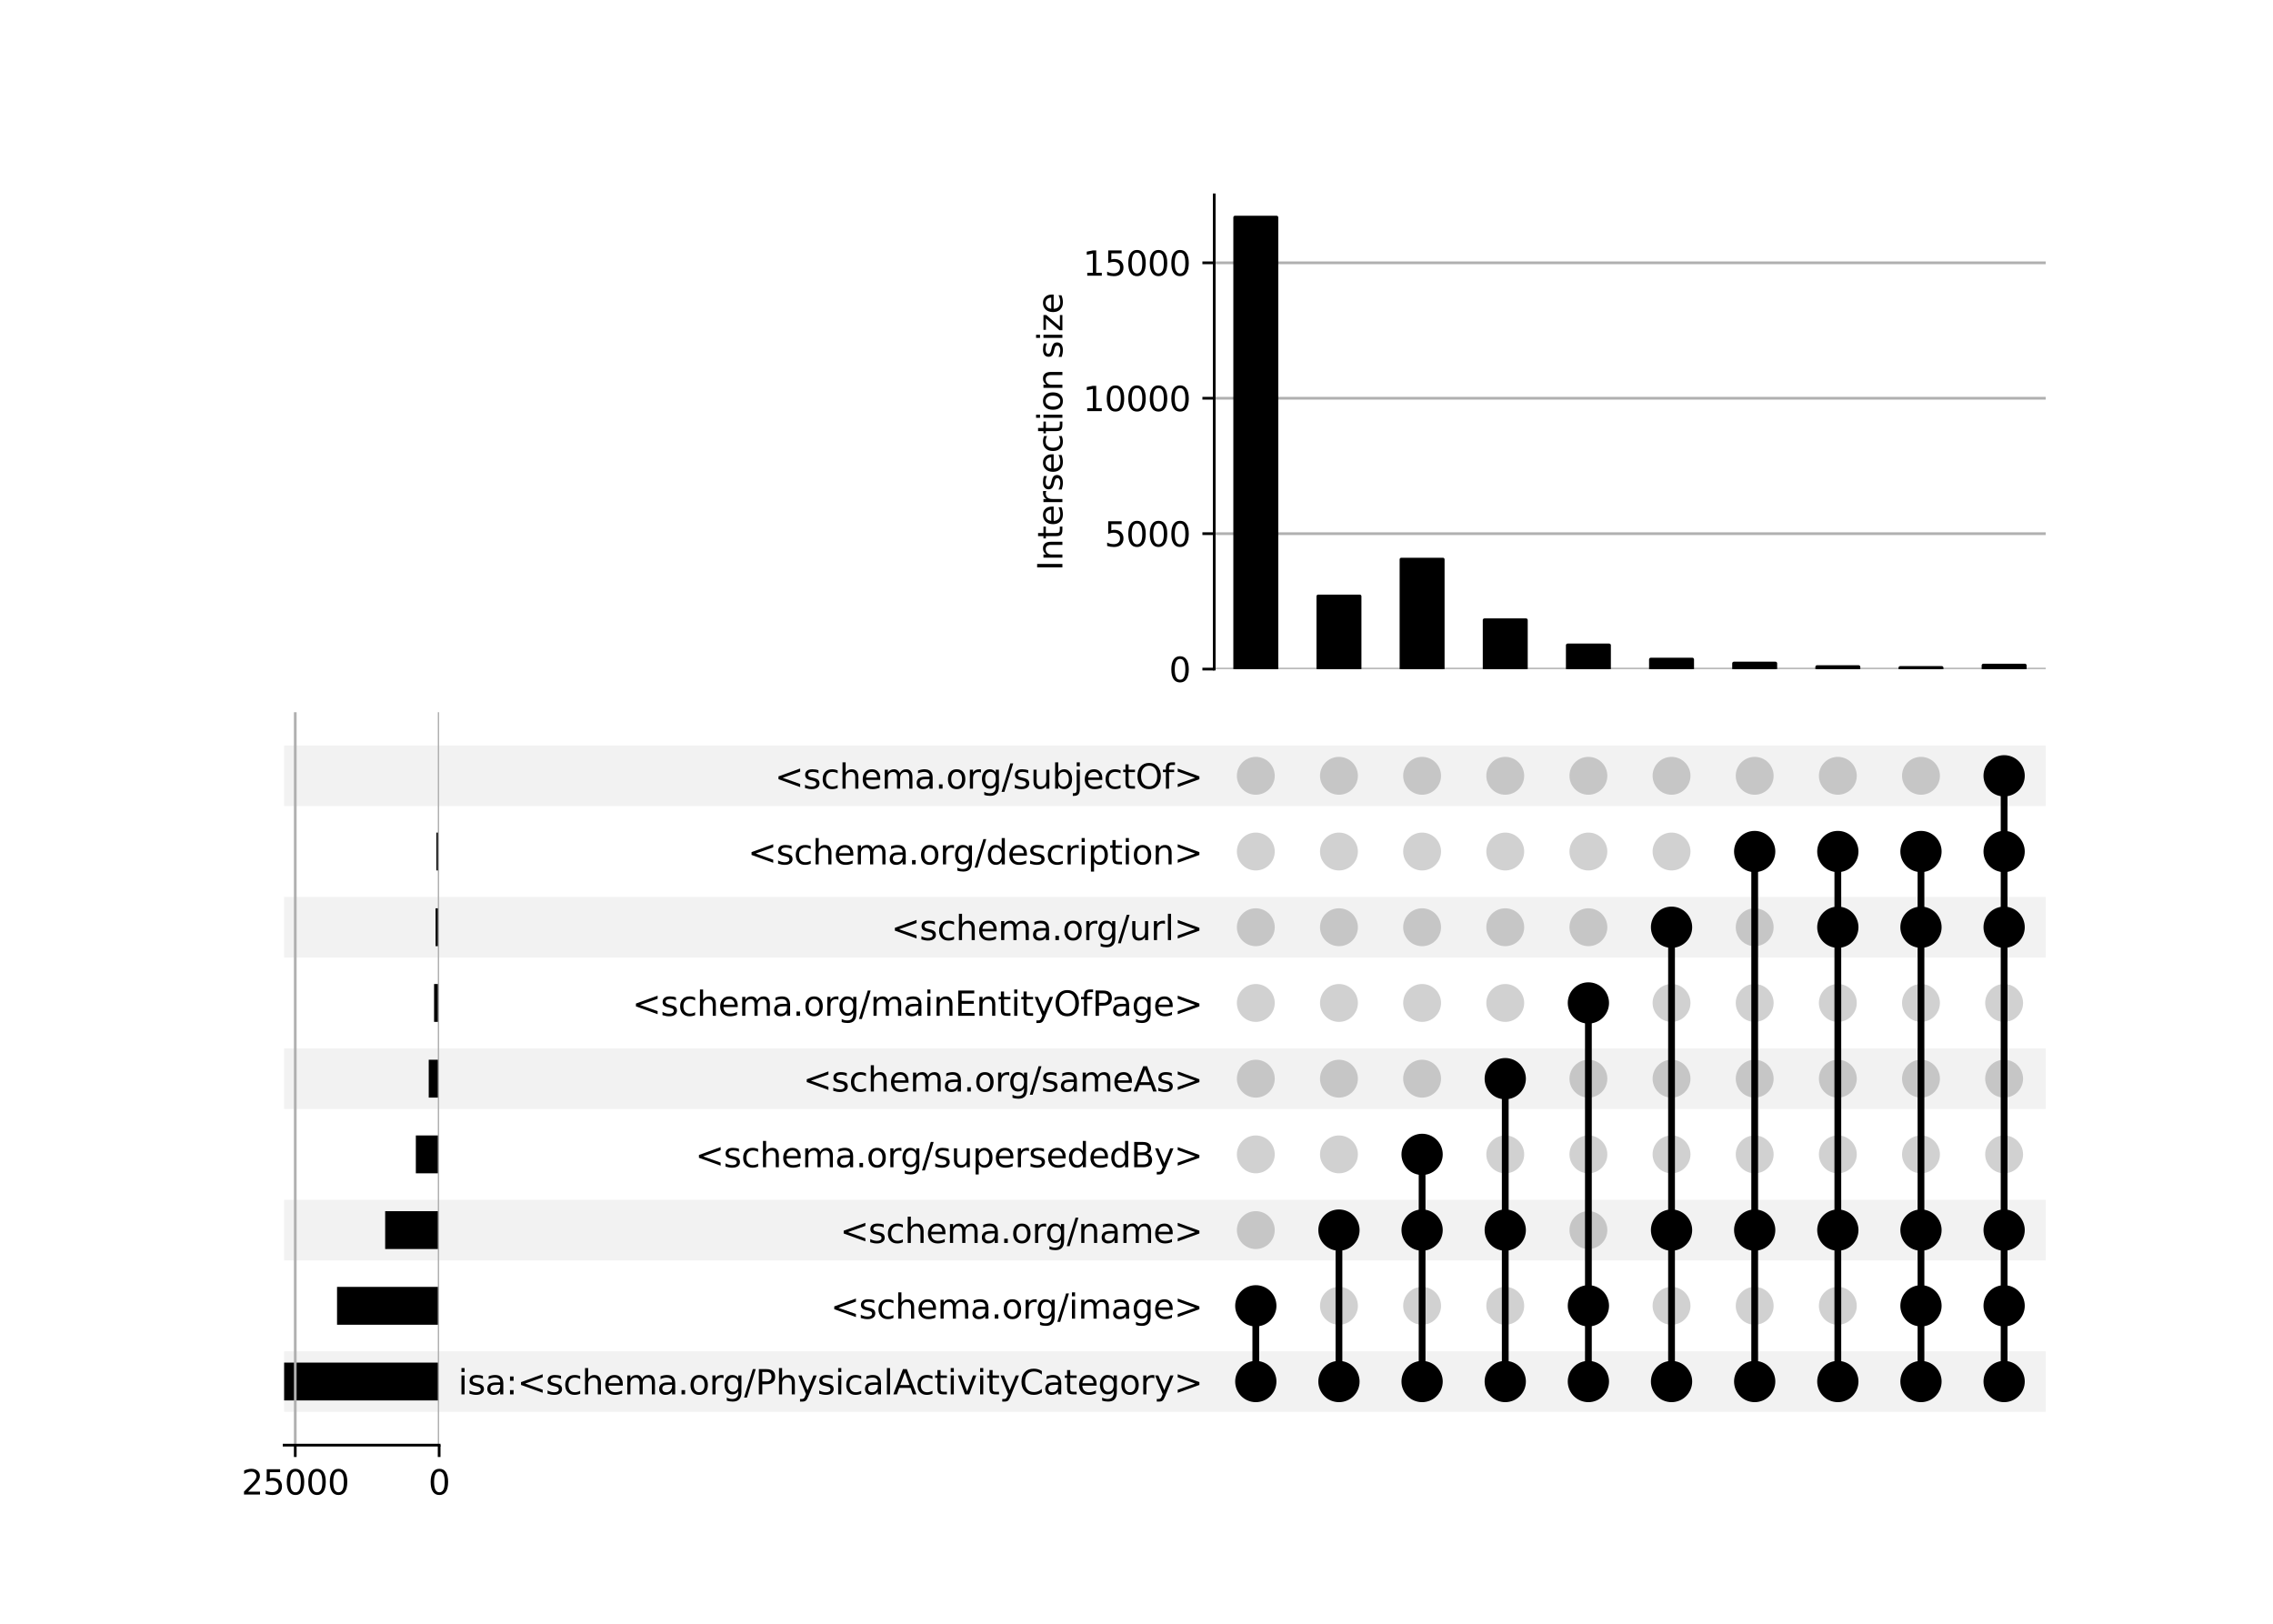 <?xml version="1.0" encoding="utf-8" standalone="no"?>
<!DOCTYPE svg PUBLIC "-//W3C//DTD SVG 1.1//EN"
  "http://www.w3.org/Graphics/SVG/1.1/DTD/svg11.dtd">
<svg xmlns:xlink="http://www.w3.org/1999/xlink" width="672pt" height="480pt" viewBox="0 0 672 480" xmlns="http://www.w3.org/2000/svg" version="1.1">
 <defs>
  <style type="text/css">*{stroke-linejoin: round; stroke-linecap: butt}</style>
 </defs>
 <g id="figure_1">
  <g id="patch_1">
   <path d="M 0 480 
L 672 480 
L 672 0 
L 0 0 
z
" style="fill: #ffffff"/>
  </g>
  <g id="axes_1">
   <g id="patch_2">
    <path d="M 84 417.352 
L 604.8 417.352 
L 604.8 399.446 
L 84 399.446 
z
" clip-path="url(#p9088e805e4)" style="fill-opacity: 0.051"/>
   </g>
   <g id="patch_3">
    <path d="M 84 372.587 
L 604.8 372.587 
L 604.8 354.681 
L 84 354.681 
z
" clip-path="url(#p9088e805e4)" style="fill-opacity: 0.051"/>
   </g>
   <g id="patch_4">
    <path d="M 84 327.822 
L 604.8 327.822 
L 604.8 309.916 
L 84 309.916 
z
" clip-path="url(#p9088e805e4)" style="fill-opacity: 0.051"/>
   </g>
   <g id="patch_5">
    <path d="M 84 283.057 
L 604.8 283.057 
L 604.8 265.151 
L 84 265.151 
z
" clip-path="url(#p9088e805e4)" style="fill-opacity: 0.051"/>
   </g>
   <g id="patch_6">
    <path d="M 84 238.292 
L 604.8 238.292 
L 604.8 220.386 
L 84 220.386 
z
" clip-path="url(#p9088e805e4)" style="fill-opacity: 0.051"/>
   </g>
   <g id="matplotlib.axis_1"/>
   <g id="matplotlib.axis_2">
    <g id="ytick_1"/>
    <g id="ytick_2"/>
    <g id="ytick_3"/>
    <g id="ytick_4"/>
    <g id="ytick_5"/>
    <g id="ytick_6"/>
    <g id="ytick_7"/>
    <g id="ytick_8"/>
    <g id="ytick_9"/>
   </g>
  </g>
  <g id="axes_2">
   <g id="matplotlib.axis_3">
    <g id="ytick_10">
     <g id="line2d_1"/>
     <g id="text_1">
      <!-- isa:&lt;schema.org/PhysicalActivityCategory&gt; -->
      <g transform="translate(135.464 412.198) scale(0.1 -0.1)">
       <defs>
        <path id="DejaVuSans-69" d="M 603 3500 
L 1178 3500 
L 1178 0 
L 603 0 
L 603 3500 
z
M 603 4863 
L 1178 4863 
L 1178 4134 
L 603 4134 
L 603 4863 
z
" transform="scale(0.016)"/>
        <path id="DejaVuSans-73" d="M 2834 3397 
L 2834 2853 
Q 2591 2978 2328 3040 
Q 2066 3103 1784 3103 
Q 1356 3103 1142 2972 
Q 928 2841 928 2578 
Q 928 2378 1081 2264 
Q 1234 2150 1697 2047 
L 1894 2003 
Q 2506 1872 2764 1633 
Q 3022 1394 3022 966 
Q 3022 478 2636 193 
Q 2250 -91 1575 -91 
Q 1294 -91 989 -36 
Q 684 19 347 128 
L 347 722 
Q 666 556 975 473 
Q 1284 391 1588 391 
Q 1994 391 2212 530 
Q 2431 669 2431 922 
Q 2431 1156 2273 1281 
Q 2116 1406 1581 1522 
L 1381 1569 
Q 847 1681 609 1914 
Q 372 2147 372 2553 
Q 372 3047 722 3315 
Q 1072 3584 1716 3584 
Q 2034 3584 2315 3537 
Q 2597 3491 2834 3397 
z
" transform="scale(0.016)"/>
        <path id="DejaVuSans-61" d="M 2194 1759 
Q 1497 1759 1228 1600 
Q 959 1441 959 1056 
Q 959 750 1161 570 
Q 1363 391 1709 391 
Q 2188 391 2477 730 
Q 2766 1069 2766 1631 
L 2766 1759 
L 2194 1759 
z
M 3341 1997 
L 3341 0 
L 2766 0 
L 2766 531 
Q 2569 213 2275 61 
Q 1981 -91 1556 -91 
Q 1019 -91 701 211 
Q 384 513 384 1019 
Q 384 1609 779 1909 
Q 1175 2209 1959 2209 
L 2766 2209 
L 2766 2266 
Q 2766 2663 2505 2880 
Q 2244 3097 1772 3097 
Q 1472 3097 1187 3025 
Q 903 2953 641 2809 
L 641 3341 
Q 956 3463 1253 3523 
Q 1550 3584 1831 3584 
Q 2591 3584 2966 3190 
Q 3341 2797 3341 1997 
z
" transform="scale(0.016)"/>
        <path id="DejaVuSans-3a" d="M 750 794 
L 1409 794 
L 1409 0 
L 750 0 
L 750 794 
z
M 750 3309 
L 1409 3309 
L 1409 2516 
L 750 2516 
L 750 3309 
z
" transform="scale(0.016)"/>
        <path id="DejaVuSans-3c" d="M 4684 3150 
L 1459 2003 
L 4684 863 
L 4684 294 
L 678 1747 
L 678 2266 
L 4684 3719 
L 4684 3150 
z
" transform="scale(0.016)"/>
        <path id="DejaVuSans-63" d="M 3122 3366 
L 3122 2828 
Q 2878 2963 2633 3030 
Q 2388 3097 2138 3097 
Q 1578 3097 1268 2742 
Q 959 2388 959 1747 
Q 959 1106 1268 751 
Q 1578 397 2138 397 
Q 2388 397 2633 464 
Q 2878 531 3122 666 
L 3122 134 
Q 2881 22 2623 -34 
Q 2366 -91 2075 -91 
Q 1284 -91 818 406 
Q 353 903 353 1747 
Q 353 2603 823 3093 
Q 1294 3584 2113 3584 
Q 2378 3584 2631 3529 
Q 2884 3475 3122 3366 
z
" transform="scale(0.016)"/>
        <path id="DejaVuSans-68" d="M 3513 2113 
L 3513 0 
L 2938 0 
L 2938 2094 
Q 2938 2591 2744 2837 
Q 2550 3084 2163 3084 
Q 1697 3084 1428 2787 
Q 1159 2491 1159 1978 
L 1159 0 
L 581 0 
L 581 4863 
L 1159 4863 
L 1159 2956 
Q 1366 3272 1645 3428 
Q 1925 3584 2291 3584 
Q 2894 3584 3203 3211 
Q 3513 2838 3513 2113 
z
" transform="scale(0.016)"/>
        <path id="DejaVuSans-65" d="M 3597 1894 
L 3597 1613 
L 953 1613 
Q 991 1019 1311 708 
Q 1631 397 2203 397 
Q 2534 397 2845 478 
Q 3156 559 3463 722 
L 3463 178 
Q 3153 47 2828 -22 
Q 2503 -91 2169 -91 
Q 1331 -91 842 396 
Q 353 884 353 1716 
Q 353 2575 817 3079 
Q 1281 3584 2069 3584 
Q 2775 3584 3186 3129 
Q 3597 2675 3597 1894 
z
M 3022 2063 
Q 3016 2534 2758 2815 
Q 2500 3097 2075 3097 
Q 1594 3097 1305 2825 
Q 1016 2553 972 2059 
L 3022 2063 
z
" transform="scale(0.016)"/>
        <path id="DejaVuSans-6d" d="M 3328 2828 
Q 3544 3216 3844 3400 
Q 4144 3584 4550 3584 
Q 5097 3584 5394 3201 
Q 5691 2819 5691 2113 
L 5691 0 
L 5113 0 
L 5113 2094 
Q 5113 2597 4934 2840 
Q 4756 3084 4391 3084 
Q 3944 3084 3684 2787 
Q 3425 2491 3425 1978 
L 3425 0 
L 2847 0 
L 2847 2094 
Q 2847 2600 2669 2842 
Q 2491 3084 2119 3084 
Q 1678 3084 1418 2786 
Q 1159 2488 1159 1978 
L 1159 0 
L 581 0 
L 581 3500 
L 1159 3500 
L 1159 2956 
Q 1356 3278 1631 3431 
Q 1906 3584 2284 3584 
Q 2666 3584 2933 3390 
Q 3200 3197 3328 2828 
z
" transform="scale(0.016)"/>
        <path id="DejaVuSans-2e" d="M 684 794 
L 1344 794 
L 1344 0 
L 684 0 
L 684 794 
z
" transform="scale(0.016)"/>
        <path id="DejaVuSans-6f" d="M 1959 3097 
Q 1497 3097 1228 2736 
Q 959 2375 959 1747 
Q 959 1119 1226 758 
Q 1494 397 1959 397 
Q 2419 397 2687 759 
Q 2956 1122 2956 1747 
Q 2956 2369 2687 2733 
Q 2419 3097 1959 3097 
z
M 1959 3584 
Q 2709 3584 3137 3096 
Q 3566 2609 3566 1747 
Q 3566 888 3137 398 
Q 2709 -91 1959 -91 
Q 1206 -91 779 398 
Q 353 888 353 1747 
Q 353 2609 779 3096 
Q 1206 3584 1959 3584 
z
" transform="scale(0.016)"/>
        <path id="DejaVuSans-72" d="M 2631 2963 
Q 2534 3019 2420 3045 
Q 2306 3072 2169 3072 
Q 1681 3072 1420 2755 
Q 1159 2438 1159 1844 
L 1159 0 
L 581 0 
L 581 3500 
L 1159 3500 
L 1159 2956 
Q 1341 3275 1631 3429 
Q 1922 3584 2338 3584 
Q 2397 3584 2469 3576 
Q 2541 3569 2628 3553 
L 2631 2963 
z
" transform="scale(0.016)"/>
        <path id="DejaVuSans-67" d="M 2906 1791 
Q 2906 2416 2648 2759 
Q 2391 3103 1925 3103 
Q 1463 3103 1205 2759 
Q 947 2416 947 1791 
Q 947 1169 1205 825 
Q 1463 481 1925 481 
Q 2391 481 2648 825 
Q 2906 1169 2906 1791 
z
M 3481 434 
Q 3481 -459 3084 -895 
Q 2688 -1331 1869 -1331 
Q 1566 -1331 1297 -1286 
Q 1028 -1241 775 -1147 
L 775 -588 
Q 1028 -725 1275 -790 
Q 1522 -856 1778 -856 
Q 2344 -856 2625 -561 
Q 2906 -266 2906 331 
L 2906 616 
Q 2728 306 2450 153 
Q 2172 0 1784 0 
Q 1141 0 747 490 
Q 353 981 353 1791 
Q 353 2603 747 3093 
Q 1141 3584 1784 3584 
Q 2172 3584 2450 3431 
Q 2728 3278 2906 2969 
L 2906 3500 
L 3481 3500 
L 3481 434 
z
" transform="scale(0.016)"/>
        <path id="DejaVuSans-2f" d="M 1625 4666 
L 2156 4666 
L 531 -594 
L 0 -594 
L 1625 4666 
z
" transform="scale(0.016)"/>
        <path id="DejaVuSans-50" d="M 1259 4147 
L 1259 2394 
L 2053 2394 
Q 2494 2394 2734 2622 
Q 2975 2850 2975 3272 
Q 2975 3691 2734 3919 
Q 2494 4147 2053 4147 
L 1259 4147 
z
M 628 4666 
L 2053 4666 
Q 2838 4666 3239 4311 
Q 3641 3956 3641 3272 
Q 3641 2581 3239 2228 
Q 2838 1875 2053 1875 
L 1259 1875 
L 1259 0 
L 628 0 
L 628 4666 
z
" transform="scale(0.016)"/>
        <path id="DejaVuSans-79" d="M 2059 -325 
Q 1816 -950 1584 -1140 
Q 1353 -1331 966 -1331 
L 506 -1331 
L 506 -850 
L 844 -850 
Q 1081 -850 1212 -737 
Q 1344 -625 1503 -206 
L 1606 56 
L 191 3500 
L 800 3500 
L 1894 763 
L 2988 3500 
L 3597 3500 
L 2059 -325 
z
" transform="scale(0.016)"/>
        <path id="DejaVuSans-6c" d="M 603 4863 
L 1178 4863 
L 1178 0 
L 603 0 
L 603 4863 
z
" transform="scale(0.016)"/>
        <path id="DejaVuSans-41" d="M 2188 4044 
L 1331 1722 
L 3047 1722 
L 2188 4044 
z
M 1831 4666 
L 2547 4666 
L 4325 0 
L 3669 0 
L 3244 1197 
L 1141 1197 
L 716 0 
L 50 0 
L 1831 4666 
z
" transform="scale(0.016)"/>
        <path id="DejaVuSans-74" d="M 1172 4494 
L 1172 3500 
L 2356 3500 
L 2356 3053 
L 1172 3053 
L 1172 1153 
Q 1172 725 1289 603 
Q 1406 481 1766 481 
L 2356 481 
L 2356 0 
L 1766 0 
Q 1100 0 847 248 
Q 594 497 594 1153 
L 594 3053 
L 172 3053 
L 172 3500 
L 594 3500 
L 594 4494 
L 1172 4494 
z
" transform="scale(0.016)"/>
        <path id="DejaVuSans-76" d="M 191 3500 
L 800 3500 
L 1894 563 
L 2988 3500 
L 3597 3500 
L 2284 0 
L 1503 0 
L 191 3500 
z
" transform="scale(0.016)"/>
        <path id="DejaVuSans-43" d="M 4122 4306 
L 4122 3641 
Q 3803 3938 3442 4084 
Q 3081 4231 2675 4231 
Q 1875 4231 1450 3742 
Q 1025 3253 1025 2328 
Q 1025 1406 1450 917 
Q 1875 428 2675 428 
Q 3081 428 3442 575 
Q 3803 722 4122 1019 
L 4122 359 
Q 3791 134 3420 21 
Q 3050 -91 2638 -91 
Q 1578 -91 968 557 
Q 359 1206 359 2328 
Q 359 3453 968 4101 
Q 1578 4750 2638 4750 
Q 3056 4750 3426 4639 
Q 3797 4528 4122 4306 
z
" transform="scale(0.016)"/>
        <path id="DejaVuSans-3e" d="M 678 3150 
L 678 3719 
L 4684 2266 
L 4684 1747 
L 678 294 
L 678 863 
L 3897 2003 
L 678 3150 
z
" transform="scale(0.016)"/>
       </defs>
       <use xlink:href="#DejaVuSans-69"/>
       <use xlink:href="#DejaVuSans-73" x="27.783"/>
       <use xlink:href="#DejaVuSans-61" x="79.883"/>
       <use xlink:href="#DejaVuSans-3a" x="141.162"/>
       <use xlink:href="#DejaVuSans-3c" x="174.854"/>
       <use xlink:href="#DejaVuSans-73" x="258.643"/>
       <use xlink:href="#DejaVuSans-63" x="310.742"/>
       <use xlink:href="#DejaVuSans-68" x="365.723"/>
       <use xlink:href="#DejaVuSans-65" x="429.102"/>
       <use xlink:href="#DejaVuSans-6d" x="490.625"/>
       <use xlink:href="#DejaVuSans-61" x="588.037"/>
       <use xlink:href="#DejaVuSans-2e" x="649.316"/>
       <use xlink:href="#DejaVuSans-6f" x="681.104"/>
       <use xlink:href="#DejaVuSans-72" x="742.285"/>
       <use xlink:href="#DejaVuSans-67" x="781.648"/>
       <use xlink:href="#DejaVuSans-2f" x="845.125"/>
       <use xlink:href="#DejaVuSans-50" x="878.816"/>
       <use xlink:href="#DejaVuSans-68" x="939.119"/>
       <use xlink:href="#DejaVuSans-79" x="1002.498"/>
       <use xlink:href="#DejaVuSans-73" x="1061.678"/>
       <use xlink:href="#DejaVuSans-69" x="1113.777"/>
       <use xlink:href="#DejaVuSans-63" x="1141.561"/>
       <use xlink:href="#DejaVuSans-61" x="1196.541"/>
       <use xlink:href="#DejaVuSans-6c" x="1257.82"/>
       <use xlink:href="#DejaVuSans-41" x="1285.604"/>
       <use xlink:href="#DejaVuSans-63" x="1352.262"/>
       <use xlink:href="#DejaVuSans-74" x="1407.242"/>
       <use xlink:href="#DejaVuSans-69" x="1446.451"/>
       <use xlink:href="#DejaVuSans-76" x="1474.234"/>
       <use xlink:href="#DejaVuSans-69" x="1533.414"/>
       <use xlink:href="#DejaVuSans-74" x="1561.197"/>
       <use xlink:href="#DejaVuSans-79" x="1600.406"/>
       <use xlink:href="#DejaVuSans-43" x="1659.586"/>
       <use xlink:href="#DejaVuSans-61" x="1729.41"/>
       <use xlink:href="#DejaVuSans-74" x="1790.689"/>
       <use xlink:href="#DejaVuSans-65" x="1829.898"/>
       <use xlink:href="#DejaVuSans-67" x="1891.422"/>
       <use xlink:href="#DejaVuSans-6f" x="1954.898"/>
       <use xlink:href="#DejaVuSans-72" x="2016.08"/>
       <use xlink:href="#DejaVuSans-79" x="2057.193"/>
       <use xlink:href="#DejaVuSans-3e" x="2116.373"/>
      </g>
     </g>
    </g>
    <g id="ytick_11">
     <g id="line2d_2"/>
     <g id="text_2">
      <!-- &lt;schema.org/image&gt; -->
      <g transform="translate(245.557 389.816) scale(0.1 -0.1)">
       <use xlink:href="#DejaVuSans-3c"/>
       <use xlink:href="#DejaVuSans-73" x="83.789"/>
       <use xlink:href="#DejaVuSans-63" x="135.889"/>
       <use xlink:href="#DejaVuSans-68" x="190.869"/>
       <use xlink:href="#DejaVuSans-65" x="254.248"/>
       <use xlink:href="#DejaVuSans-6d" x="315.771"/>
       <use xlink:href="#DejaVuSans-61" x="413.184"/>
       <use xlink:href="#DejaVuSans-2e" x="474.463"/>
       <use xlink:href="#DejaVuSans-6f" x="506.25"/>
       <use xlink:href="#DejaVuSans-72" x="567.432"/>
       <use xlink:href="#DejaVuSans-67" x="606.795"/>
       <use xlink:href="#DejaVuSans-2f" x="670.271"/>
       <use xlink:href="#DejaVuSans-69" x="703.963"/>
       <use xlink:href="#DejaVuSans-6d" x="731.746"/>
       <use xlink:href="#DejaVuSans-61" x="829.158"/>
       <use xlink:href="#DejaVuSans-67" x="890.438"/>
       <use xlink:href="#DejaVuSans-65" x="953.914"/>
       <use xlink:href="#DejaVuSans-3e" x="1015.438"/>
      </g>
     </g>
    </g>
    <g id="ytick_12">
     <g id="line2d_3"/>
     <g id="text_3">
      <!-- &lt;schema.org/name&gt; -->
      <g transform="translate(248.346 367.433) scale(0.1 -0.1)">
       <defs>
        <path id="DejaVuSans-6e" d="M 3513 2113 
L 3513 0 
L 2938 0 
L 2938 2094 
Q 2938 2591 2744 2837 
Q 2550 3084 2163 3084 
Q 1697 3084 1428 2787 
Q 1159 2491 1159 1978 
L 1159 0 
L 581 0 
L 581 3500 
L 1159 3500 
L 1159 2956 
Q 1366 3272 1645 3428 
Q 1925 3584 2291 3584 
Q 2894 3584 3203 3211 
Q 3513 2838 3513 2113 
z
" transform="scale(0.016)"/>
       </defs>
       <use xlink:href="#DejaVuSans-3c"/>
       <use xlink:href="#DejaVuSans-73" x="83.789"/>
       <use xlink:href="#DejaVuSans-63" x="135.889"/>
       <use xlink:href="#DejaVuSans-68" x="190.869"/>
       <use xlink:href="#DejaVuSans-65" x="254.248"/>
       <use xlink:href="#DejaVuSans-6d" x="315.771"/>
       <use xlink:href="#DejaVuSans-61" x="413.184"/>
       <use xlink:href="#DejaVuSans-2e" x="474.463"/>
       <use xlink:href="#DejaVuSans-6f" x="506.25"/>
       <use xlink:href="#DejaVuSans-72" x="567.432"/>
       <use xlink:href="#DejaVuSans-67" x="606.795"/>
       <use xlink:href="#DejaVuSans-2f" x="670.271"/>
       <use xlink:href="#DejaVuSans-6e" x="703.963"/>
       <use xlink:href="#DejaVuSans-61" x="767.342"/>
       <use xlink:href="#DejaVuSans-6d" x="828.621"/>
       <use xlink:href="#DejaVuSans-65" x="926.033"/>
       <use xlink:href="#DejaVuSans-3e" x="987.557"/>
      </g>
     </g>
    </g>
    <g id="ytick_13">
     <g id="line2d_4"/>
     <g id="text_4">
      <!-- &lt;schema.org/supersededBy&gt; -->
      <g transform="translate(205.554 345.051) scale(0.1 -0.1)">
       <defs>
        <path id="DejaVuSans-75" d="M 544 1381 
L 544 3500 
L 1119 3500 
L 1119 1403 
Q 1119 906 1312 657 
Q 1506 409 1894 409 
Q 2359 409 2629 706 
Q 2900 1003 2900 1516 
L 2900 3500 
L 3475 3500 
L 3475 0 
L 2900 0 
L 2900 538 
Q 2691 219 2414 64 
Q 2138 -91 1772 -91 
Q 1169 -91 856 284 
Q 544 659 544 1381 
z
M 1991 3584 
L 1991 3584 
z
" transform="scale(0.016)"/>
        <path id="DejaVuSans-70" d="M 1159 525 
L 1159 -1331 
L 581 -1331 
L 581 3500 
L 1159 3500 
L 1159 2969 
Q 1341 3281 1617 3432 
Q 1894 3584 2278 3584 
Q 2916 3584 3314 3078 
Q 3713 2572 3713 1747 
Q 3713 922 3314 415 
Q 2916 -91 2278 -91 
Q 1894 -91 1617 61 
Q 1341 213 1159 525 
z
M 3116 1747 
Q 3116 2381 2855 2742 
Q 2594 3103 2138 3103 
Q 1681 3103 1420 2742 
Q 1159 2381 1159 1747 
Q 1159 1113 1420 752 
Q 1681 391 2138 391 
Q 2594 391 2855 752 
Q 3116 1113 3116 1747 
z
" transform="scale(0.016)"/>
        <path id="DejaVuSans-64" d="M 2906 2969 
L 2906 4863 
L 3481 4863 
L 3481 0 
L 2906 0 
L 2906 525 
Q 2725 213 2448 61 
Q 2172 -91 1784 -91 
Q 1150 -91 751 415 
Q 353 922 353 1747 
Q 353 2572 751 3078 
Q 1150 3584 1784 3584 
Q 2172 3584 2448 3432 
Q 2725 3281 2906 2969 
z
M 947 1747 
Q 947 1113 1208 752 
Q 1469 391 1925 391 
Q 2381 391 2643 752 
Q 2906 1113 2906 1747 
Q 2906 2381 2643 2742 
Q 2381 3103 1925 3103 
Q 1469 3103 1208 2742 
Q 947 2381 947 1747 
z
" transform="scale(0.016)"/>
        <path id="DejaVuSans-42" d="M 1259 2228 
L 1259 519 
L 2272 519 
Q 2781 519 3026 730 
Q 3272 941 3272 1375 
Q 3272 1813 3026 2020 
Q 2781 2228 2272 2228 
L 1259 2228 
z
M 1259 4147 
L 1259 2741 
L 2194 2741 
Q 2656 2741 2882 2914 
Q 3109 3088 3109 3444 
Q 3109 3797 2882 3972 
Q 2656 4147 2194 4147 
L 1259 4147 
z
M 628 4666 
L 2241 4666 
Q 2963 4666 3353 4366 
Q 3744 4066 3744 3513 
Q 3744 3084 3544 2831 
Q 3344 2578 2956 2516 
Q 3422 2416 3680 2098 
Q 3938 1781 3938 1306 
Q 3938 681 3513 340 
Q 3088 0 2303 0 
L 628 0 
L 628 4666 
z
" transform="scale(0.016)"/>
       </defs>
       <use xlink:href="#DejaVuSans-3c"/>
       <use xlink:href="#DejaVuSans-73" x="83.789"/>
       <use xlink:href="#DejaVuSans-63" x="135.889"/>
       <use xlink:href="#DejaVuSans-68" x="190.869"/>
       <use xlink:href="#DejaVuSans-65" x="254.248"/>
       <use xlink:href="#DejaVuSans-6d" x="315.771"/>
       <use xlink:href="#DejaVuSans-61" x="413.184"/>
       <use xlink:href="#DejaVuSans-2e" x="474.463"/>
       <use xlink:href="#DejaVuSans-6f" x="506.25"/>
       <use xlink:href="#DejaVuSans-72" x="567.432"/>
       <use xlink:href="#DejaVuSans-67" x="606.795"/>
       <use xlink:href="#DejaVuSans-2f" x="670.271"/>
       <use xlink:href="#DejaVuSans-73" x="703.963"/>
       <use xlink:href="#DejaVuSans-75" x="756.062"/>
       <use xlink:href="#DejaVuSans-70" x="819.441"/>
       <use xlink:href="#DejaVuSans-65" x="882.918"/>
       <use xlink:href="#DejaVuSans-72" x="944.441"/>
       <use xlink:href="#DejaVuSans-73" x="985.555"/>
       <use xlink:href="#DejaVuSans-65" x="1037.654"/>
       <use xlink:href="#DejaVuSans-64" x="1099.178"/>
       <use xlink:href="#DejaVuSans-65" x="1162.654"/>
       <use xlink:href="#DejaVuSans-64" x="1224.178"/>
       <use xlink:href="#DejaVuSans-42" x="1287.654"/>
       <use xlink:href="#DejaVuSans-79" x="1356.258"/>
       <use xlink:href="#DejaVuSans-3e" x="1415.438"/>
      </g>
     </g>
    </g>
    <g id="ytick_14">
     <g id="line2d_5"/>
     <g id="text_5">
      <!-- &lt;schema.org/sameAs&gt; -->
      <g transform="translate(237.425 322.668) scale(0.1 -0.1)">
       <use xlink:href="#DejaVuSans-3c"/>
       <use xlink:href="#DejaVuSans-73" x="83.789"/>
       <use xlink:href="#DejaVuSans-63" x="135.889"/>
       <use xlink:href="#DejaVuSans-68" x="190.869"/>
       <use xlink:href="#DejaVuSans-65" x="254.248"/>
       <use xlink:href="#DejaVuSans-6d" x="315.771"/>
       <use xlink:href="#DejaVuSans-61" x="413.184"/>
       <use xlink:href="#DejaVuSans-2e" x="474.463"/>
       <use xlink:href="#DejaVuSans-6f" x="506.25"/>
       <use xlink:href="#DejaVuSans-72" x="567.432"/>
       <use xlink:href="#DejaVuSans-67" x="606.795"/>
       <use xlink:href="#DejaVuSans-2f" x="670.271"/>
       <use xlink:href="#DejaVuSans-73" x="703.963"/>
       <use xlink:href="#DejaVuSans-61" x="756.062"/>
       <use xlink:href="#DejaVuSans-6d" x="817.342"/>
       <use xlink:href="#DejaVuSans-65" x="914.754"/>
       <use xlink:href="#DejaVuSans-41" x="976.277"/>
       <use xlink:href="#DejaVuSans-73" x="1044.686"/>
       <use xlink:href="#DejaVuSans-3e" x="1096.785"/>
      </g>
     </g>
    </g>
    <g id="ytick_15">
     <g id="line2d_6"/>
     <g id="text_6">
      <!-- &lt;schema.org/mainEntityOfPage&gt; -->
      <g transform="translate(186.926 300.286) scale(0.1 -0.1)">
       <defs>
        <path id="DejaVuSans-45" d="M 628 4666 
L 3578 4666 
L 3578 4134 
L 1259 4134 
L 1259 2753 
L 3481 2753 
L 3481 2222 
L 1259 2222 
L 1259 531 
L 3634 531 
L 3634 0 
L 628 0 
L 628 4666 
z
" transform="scale(0.016)"/>
        <path id="DejaVuSans-4f" d="M 2522 4238 
Q 1834 4238 1429 3725 
Q 1025 3213 1025 2328 
Q 1025 1447 1429 934 
Q 1834 422 2522 422 
Q 3209 422 3611 934 
Q 4013 1447 4013 2328 
Q 4013 3213 3611 3725 
Q 3209 4238 2522 4238 
z
M 2522 4750 
Q 3503 4750 4090 4092 
Q 4678 3434 4678 2328 
Q 4678 1225 4090 567 
Q 3503 -91 2522 -91 
Q 1538 -91 948 565 
Q 359 1222 359 2328 
Q 359 3434 948 4092 
Q 1538 4750 2522 4750 
z
" transform="scale(0.016)"/>
        <path id="DejaVuSans-66" d="M 2375 4863 
L 2375 4384 
L 1825 4384 
Q 1516 4384 1395 4259 
Q 1275 4134 1275 3809 
L 1275 3500 
L 2222 3500 
L 2222 3053 
L 1275 3053 
L 1275 0 
L 697 0 
L 697 3053 
L 147 3053 
L 147 3500 
L 697 3500 
L 697 3744 
Q 697 4328 969 4595 
Q 1241 4863 1831 4863 
L 2375 4863 
z
" transform="scale(0.016)"/>
       </defs>
       <use xlink:href="#DejaVuSans-3c"/>
       <use xlink:href="#DejaVuSans-73" x="83.789"/>
       <use xlink:href="#DejaVuSans-63" x="135.889"/>
       <use xlink:href="#DejaVuSans-68" x="190.869"/>
       <use xlink:href="#DejaVuSans-65" x="254.248"/>
       <use xlink:href="#DejaVuSans-6d" x="315.771"/>
       <use xlink:href="#DejaVuSans-61" x="413.184"/>
       <use xlink:href="#DejaVuSans-2e" x="474.463"/>
       <use xlink:href="#DejaVuSans-6f" x="506.25"/>
       <use xlink:href="#DejaVuSans-72" x="567.432"/>
       <use xlink:href="#DejaVuSans-67" x="606.795"/>
       <use xlink:href="#DejaVuSans-2f" x="670.271"/>
       <use xlink:href="#DejaVuSans-6d" x="703.963"/>
       <use xlink:href="#DejaVuSans-61" x="801.375"/>
       <use xlink:href="#DejaVuSans-69" x="862.654"/>
       <use xlink:href="#DejaVuSans-6e" x="890.438"/>
       <use xlink:href="#DejaVuSans-45" x="953.816"/>
       <use xlink:href="#DejaVuSans-6e" x="1017"/>
       <use xlink:href="#DejaVuSans-74" x="1080.379"/>
       <use xlink:href="#DejaVuSans-69" x="1119.588"/>
       <use xlink:href="#DejaVuSans-74" x="1147.371"/>
       <use xlink:href="#DejaVuSans-79" x="1186.58"/>
       <use xlink:href="#DejaVuSans-4f" x="1245.76"/>
       <use xlink:href="#DejaVuSans-66" x="1324.471"/>
       <use xlink:href="#DejaVuSans-50" x="1359.676"/>
       <use xlink:href="#DejaVuSans-61" x="1415.479"/>
       <use xlink:href="#DejaVuSans-67" x="1476.758"/>
       <use xlink:href="#DejaVuSans-65" x="1540.234"/>
       <use xlink:href="#DejaVuSans-3e" x="1601.758"/>
      </g>
     </g>
    </g>
    <g id="ytick_16">
     <g id="line2d_7"/>
     <g id="text_7">
      <!-- &lt;schema.org/url&gt; -->
      <g transform="translate(263.479 277.903) scale(0.1 -0.1)">
       <use xlink:href="#DejaVuSans-3c"/>
       <use xlink:href="#DejaVuSans-73" x="83.789"/>
       <use xlink:href="#DejaVuSans-63" x="135.889"/>
       <use xlink:href="#DejaVuSans-68" x="190.869"/>
       <use xlink:href="#DejaVuSans-65" x="254.248"/>
       <use xlink:href="#DejaVuSans-6d" x="315.771"/>
       <use xlink:href="#DejaVuSans-61" x="413.184"/>
       <use xlink:href="#DejaVuSans-2e" x="474.463"/>
       <use xlink:href="#DejaVuSans-6f" x="506.25"/>
       <use xlink:href="#DejaVuSans-72" x="567.432"/>
       <use xlink:href="#DejaVuSans-67" x="606.795"/>
       <use xlink:href="#DejaVuSans-2f" x="670.271"/>
       <use xlink:href="#DejaVuSans-75" x="703.963"/>
       <use xlink:href="#DejaVuSans-72" x="767.342"/>
       <use xlink:href="#DejaVuSans-6c" x="808.455"/>
       <use xlink:href="#DejaVuSans-3e" x="836.238"/>
      </g>
     </g>
    </g>
    <g id="ytick_17">
     <g id="line2d_8"/>
     <g id="text_8">
      <!-- &lt;schema.org/description&gt; -->
      <g transform="translate(221.104 255.521) scale(0.1 -0.1)">
       <use xlink:href="#DejaVuSans-3c"/>
       <use xlink:href="#DejaVuSans-73" x="83.789"/>
       <use xlink:href="#DejaVuSans-63" x="135.889"/>
       <use xlink:href="#DejaVuSans-68" x="190.869"/>
       <use xlink:href="#DejaVuSans-65" x="254.248"/>
       <use xlink:href="#DejaVuSans-6d" x="315.771"/>
       <use xlink:href="#DejaVuSans-61" x="413.184"/>
       <use xlink:href="#DejaVuSans-2e" x="474.463"/>
       <use xlink:href="#DejaVuSans-6f" x="506.25"/>
       <use xlink:href="#DejaVuSans-72" x="567.432"/>
       <use xlink:href="#DejaVuSans-67" x="606.795"/>
       <use xlink:href="#DejaVuSans-2f" x="670.271"/>
       <use xlink:href="#DejaVuSans-64" x="703.963"/>
       <use xlink:href="#DejaVuSans-65" x="767.439"/>
       <use xlink:href="#DejaVuSans-73" x="828.963"/>
       <use xlink:href="#DejaVuSans-63" x="881.062"/>
       <use xlink:href="#DejaVuSans-72" x="936.043"/>
       <use xlink:href="#DejaVuSans-69" x="977.156"/>
       <use xlink:href="#DejaVuSans-70" x="1004.939"/>
       <use xlink:href="#DejaVuSans-74" x="1068.416"/>
       <use xlink:href="#DejaVuSans-69" x="1107.625"/>
       <use xlink:href="#DejaVuSans-6f" x="1135.408"/>
       <use xlink:href="#DejaVuSans-6e" x="1196.59"/>
       <use xlink:href="#DejaVuSans-3e" x="1259.969"/>
      </g>
     </g>
    </g>
    <g id="ytick_18">
     <g id="line2d_9"/>
     <g id="text_9">
      <!-- &lt;schema.org/subjectOf&gt; -->
      <g transform="translate(229.068 233.138) scale(0.1 -0.1)">
       <defs>
        <path id="DejaVuSans-62" d="M 3116 1747 
Q 3116 2381 2855 2742 
Q 2594 3103 2138 3103 
Q 1681 3103 1420 2742 
Q 1159 2381 1159 1747 
Q 1159 1113 1420 752 
Q 1681 391 2138 391 
Q 2594 391 2855 752 
Q 3116 1113 3116 1747 
z
M 1159 2969 
Q 1341 3281 1617 3432 
Q 1894 3584 2278 3584 
Q 2916 3584 3314 3078 
Q 3713 2572 3713 1747 
Q 3713 922 3314 415 
Q 2916 -91 2278 -91 
Q 1894 -91 1617 61 
Q 1341 213 1159 525 
L 1159 0 
L 581 0 
L 581 4863 
L 1159 4863 
L 1159 2969 
z
" transform="scale(0.016)"/>
        <path id="DejaVuSans-6a" d="M 603 3500 
L 1178 3500 
L 1178 -63 
Q 1178 -731 923 -1031 
Q 669 -1331 103 -1331 
L -116 -1331 
L -116 -844 
L 38 -844 
Q 366 -844 484 -692 
Q 603 -541 603 -63 
L 603 3500 
z
M 603 4863 
L 1178 4863 
L 1178 4134 
L 603 4134 
L 603 4863 
z
" transform="scale(0.016)"/>
       </defs>
       <use xlink:href="#DejaVuSans-3c"/>
       <use xlink:href="#DejaVuSans-73" x="83.789"/>
       <use xlink:href="#DejaVuSans-63" x="135.889"/>
       <use xlink:href="#DejaVuSans-68" x="190.869"/>
       <use xlink:href="#DejaVuSans-65" x="254.248"/>
       <use xlink:href="#DejaVuSans-6d" x="315.771"/>
       <use xlink:href="#DejaVuSans-61" x="413.184"/>
       <use xlink:href="#DejaVuSans-2e" x="474.463"/>
       <use xlink:href="#DejaVuSans-6f" x="506.25"/>
       <use xlink:href="#DejaVuSans-72" x="567.432"/>
       <use xlink:href="#DejaVuSans-67" x="606.795"/>
       <use xlink:href="#DejaVuSans-2f" x="670.271"/>
       <use xlink:href="#DejaVuSans-73" x="703.963"/>
       <use xlink:href="#DejaVuSans-75" x="756.062"/>
       <use xlink:href="#DejaVuSans-62" x="819.441"/>
       <use xlink:href="#DejaVuSans-6a" x="882.918"/>
       <use xlink:href="#DejaVuSans-65" x="910.701"/>
       <use xlink:href="#DejaVuSans-63" x="972.225"/>
       <use xlink:href="#DejaVuSans-74" x="1027.205"/>
       <use xlink:href="#DejaVuSans-4f" x="1066.414"/>
       <use xlink:href="#DejaVuSans-66" x="1145.125"/>
       <use xlink:href="#DejaVuSans-3e" x="1180.33"/>
      </g>
     </g>
    </g>
   </g>
   <g id="LineCollection_1">
    <path d="M 371.273 408.399 
L 371.273 386.016 
" clip-path="url(#pf720bf4837)" style="fill: none; stroke: #000000; stroke-width: 2"/>
    <path d="M 395.855 408.399 
L 395.855 363.634 
" clip-path="url(#pf720bf4837)" style="fill: none; stroke: #000000; stroke-width: 2"/>
    <path d="M 420.437 408.399 
L 420.437 341.251 
" clip-path="url(#pf720bf4837)" style="fill: none; stroke: #000000; stroke-width: 2"/>
    <path d="M 445.019 408.399 
L 445.019 318.869 
" clip-path="url(#pf720bf4837)" style="fill: none; stroke: #000000; stroke-width: 2"/>
    <path d="M 469.6 408.399 
L 469.6 296.487 
" clip-path="url(#pf720bf4837)" style="fill: none; stroke: #000000; stroke-width: 2"/>
    <path d="M 494.182 408.399 
L 494.182 274.104 
" clip-path="url(#pf720bf4837)" style="fill: none; stroke: #000000; stroke-width: 2"/>
    <path d="M 518.764 408.399 
L 518.764 251.722 
" clip-path="url(#pf720bf4837)" style="fill: none; stroke: #000000; stroke-width: 2"/>
    <path d="M 543.346 408.399 
L 543.346 251.722 
" clip-path="url(#pf720bf4837)" style="fill: none; stroke: #000000; stroke-width: 2"/>
    <path d="M 567.927 408.399 
L 567.927 251.722 
" clip-path="url(#pf720bf4837)" style="fill: none; stroke: #000000; stroke-width: 2"/>
    <path d="M 592.509 408.399 
L 592.509 229.339 
" clip-path="url(#pf720bf4837)" style="fill: none; stroke: #000000; stroke-width: 2"/>
   </g>
   <g id="PathCollection_1">
    <defs>
     <path id="C0_0_3218f718e7" d="M 0 5.6 
C 1.485 5.6 2.91 5.01 3.96 3.96 
C 5.01 2.91 5.6 1.485 5.6 -0 
C 5.6 -1.485 5.01 -2.91 3.96 -3.96 
C 2.91 -5.01 1.485 -5.6 0 -5.6 
C -1.485 -5.6 -2.91 -5.01 -3.96 -3.96 
C -5.01 -2.91 -5.6 -1.485 -5.6 0 
C -5.6 1.485 -5.01 2.91 -3.96 3.96 
C -2.91 5.01 -1.485 5.6 0 5.6 
z
"/>
    </defs>
    <g clip-path="url(#pf720bf4837)">
     <use xlink:href="#C0_0_3218f718e7" x="371.273" y="408.399" style="stroke: #000000"/>
    </g>
    <g clip-path="url(#pf720bf4837)">
     <use xlink:href="#C0_0_3218f718e7" x="371.273" y="386.016" style="stroke: #000000"/>
    </g>
    <g clip-path="url(#pf720bf4837)">
     <use xlink:href="#C0_0_3218f718e7" x="371.273" y="363.634" style="fill-opacity: 0.18"/>
    </g>
    <g clip-path="url(#pf720bf4837)">
     <use xlink:href="#C0_0_3218f718e7" x="371.273" y="341.251" style="fill-opacity: 0.18"/>
    </g>
    <g clip-path="url(#pf720bf4837)">
     <use xlink:href="#C0_0_3218f718e7" x="371.273" y="318.869" style="fill-opacity: 0.18"/>
    </g>
    <g clip-path="url(#pf720bf4837)">
     <use xlink:href="#C0_0_3218f718e7" x="371.273" y="296.487" style="fill-opacity: 0.18"/>
    </g>
    <g clip-path="url(#pf720bf4837)">
     <use xlink:href="#C0_0_3218f718e7" x="371.273" y="274.104" style="fill-opacity: 0.18"/>
    </g>
    <g clip-path="url(#pf720bf4837)">
     <use xlink:href="#C0_0_3218f718e7" x="371.273" y="251.722" style="fill-opacity: 0.18"/>
    </g>
    <g clip-path="url(#pf720bf4837)">
     <use xlink:href="#C0_0_3218f718e7" x="371.273" y="229.339" style="fill-opacity: 0.18"/>
    </g>
    <g clip-path="url(#pf720bf4837)">
     <use xlink:href="#C0_0_3218f718e7" x="395.855" y="408.399" style="stroke: #000000"/>
    </g>
    <g clip-path="url(#pf720bf4837)">
     <use xlink:href="#C0_0_3218f718e7" x="395.855" y="386.016" style="fill-opacity: 0.18"/>
    </g>
    <g clip-path="url(#pf720bf4837)">
     <use xlink:href="#C0_0_3218f718e7" x="395.855" y="363.634" style="stroke: #000000"/>
    </g>
    <g clip-path="url(#pf720bf4837)">
     <use xlink:href="#C0_0_3218f718e7" x="395.855" y="341.251" style="fill-opacity: 0.18"/>
    </g>
    <g clip-path="url(#pf720bf4837)">
     <use xlink:href="#C0_0_3218f718e7" x="395.855" y="318.869" style="fill-opacity: 0.18"/>
    </g>
    <g clip-path="url(#pf720bf4837)">
     <use xlink:href="#C0_0_3218f718e7" x="395.855" y="296.487" style="fill-opacity: 0.18"/>
    </g>
    <g clip-path="url(#pf720bf4837)">
     <use xlink:href="#C0_0_3218f718e7" x="395.855" y="274.104" style="fill-opacity: 0.18"/>
    </g>
    <g clip-path="url(#pf720bf4837)">
     <use xlink:href="#C0_0_3218f718e7" x="395.855" y="251.722" style="fill-opacity: 0.18"/>
    </g>
    <g clip-path="url(#pf720bf4837)">
     <use xlink:href="#C0_0_3218f718e7" x="395.855" y="229.339" style="fill-opacity: 0.18"/>
    </g>
    <g clip-path="url(#pf720bf4837)">
     <use xlink:href="#C0_0_3218f718e7" x="420.437" y="408.399" style="stroke: #000000"/>
    </g>
    <g clip-path="url(#pf720bf4837)">
     <use xlink:href="#C0_0_3218f718e7" x="420.437" y="386.016" style="fill-opacity: 0.18"/>
    </g>
    <g clip-path="url(#pf720bf4837)">
     <use xlink:href="#C0_0_3218f718e7" x="420.437" y="363.634" style="stroke: #000000"/>
    </g>
    <g clip-path="url(#pf720bf4837)">
     <use xlink:href="#C0_0_3218f718e7" x="420.437" y="341.251" style="stroke: #000000"/>
    </g>
    <g clip-path="url(#pf720bf4837)">
     <use xlink:href="#C0_0_3218f718e7" x="420.437" y="318.869" style="fill-opacity: 0.18"/>
    </g>
    <g clip-path="url(#pf720bf4837)">
     <use xlink:href="#C0_0_3218f718e7" x="420.437" y="296.487" style="fill-opacity: 0.18"/>
    </g>
    <g clip-path="url(#pf720bf4837)">
     <use xlink:href="#C0_0_3218f718e7" x="420.437" y="274.104" style="fill-opacity: 0.18"/>
    </g>
    <g clip-path="url(#pf720bf4837)">
     <use xlink:href="#C0_0_3218f718e7" x="420.437" y="251.722" style="fill-opacity: 0.18"/>
    </g>
    <g clip-path="url(#pf720bf4837)">
     <use xlink:href="#C0_0_3218f718e7" x="420.437" y="229.339" style="fill-opacity: 0.18"/>
    </g>
    <g clip-path="url(#pf720bf4837)">
     <use xlink:href="#C0_0_3218f718e7" x="445.019" y="408.399" style="stroke: #000000"/>
    </g>
    <g clip-path="url(#pf720bf4837)">
     <use xlink:href="#C0_0_3218f718e7" x="445.019" y="386.016" style="fill-opacity: 0.18"/>
    </g>
    <g clip-path="url(#pf720bf4837)">
     <use xlink:href="#C0_0_3218f718e7" x="445.019" y="363.634" style="stroke: #000000"/>
    </g>
    <g clip-path="url(#pf720bf4837)">
     <use xlink:href="#C0_0_3218f718e7" x="445.019" y="341.251" style="fill-opacity: 0.18"/>
    </g>
    <g clip-path="url(#pf720bf4837)">
     <use xlink:href="#C0_0_3218f718e7" x="445.019" y="318.869" style="stroke: #000000"/>
    </g>
    <g clip-path="url(#pf720bf4837)">
     <use xlink:href="#C0_0_3218f718e7" x="445.019" y="296.487" style="fill-opacity: 0.18"/>
    </g>
    <g clip-path="url(#pf720bf4837)">
     <use xlink:href="#C0_0_3218f718e7" x="445.019" y="274.104" style="fill-opacity: 0.18"/>
    </g>
    <g clip-path="url(#pf720bf4837)">
     <use xlink:href="#C0_0_3218f718e7" x="445.019" y="251.722" style="fill-opacity: 0.18"/>
    </g>
    <g clip-path="url(#pf720bf4837)">
     <use xlink:href="#C0_0_3218f718e7" x="445.019" y="229.339" style="fill-opacity: 0.18"/>
    </g>
    <g clip-path="url(#pf720bf4837)">
     <use xlink:href="#C0_0_3218f718e7" x="469.6" y="408.399" style="stroke: #000000"/>
    </g>
    <g clip-path="url(#pf720bf4837)">
     <use xlink:href="#C0_0_3218f718e7" x="469.6" y="386.016" style="stroke: #000000"/>
    </g>
    <g clip-path="url(#pf720bf4837)">
     <use xlink:href="#C0_0_3218f718e7" x="469.6" y="363.634" style="fill-opacity: 0.18"/>
    </g>
    <g clip-path="url(#pf720bf4837)">
     <use xlink:href="#C0_0_3218f718e7" x="469.6" y="341.251" style="fill-opacity: 0.18"/>
    </g>
    <g clip-path="url(#pf720bf4837)">
     <use xlink:href="#C0_0_3218f718e7" x="469.6" y="318.869" style="fill-opacity: 0.18"/>
    </g>
    <g clip-path="url(#pf720bf4837)">
     <use xlink:href="#C0_0_3218f718e7" x="469.6" y="296.487" style="stroke: #000000"/>
    </g>
    <g clip-path="url(#pf720bf4837)">
     <use xlink:href="#C0_0_3218f718e7" x="469.6" y="274.104" style="fill-opacity: 0.18"/>
    </g>
    <g clip-path="url(#pf720bf4837)">
     <use xlink:href="#C0_0_3218f718e7" x="469.6" y="251.722" style="fill-opacity: 0.18"/>
    </g>
    <g clip-path="url(#pf720bf4837)">
     <use xlink:href="#C0_0_3218f718e7" x="469.6" y="229.339" style="fill-opacity: 0.18"/>
    </g>
    <g clip-path="url(#pf720bf4837)">
     <use xlink:href="#C0_0_3218f718e7" x="494.182" y="408.399" style="stroke: #000000"/>
    </g>
    <g clip-path="url(#pf720bf4837)">
     <use xlink:href="#C0_0_3218f718e7" x="494.182" y="386.016" style="fill-opacity: 0.18"/>
    </g>
    <g clip-path="url(#pf720bf4837)">
     <use xlink:href="#C0_0_3218f718e7" x="494.182" y="363.634" style="stroke: #000000"/>
    </g>
    <g clip-path="url(#pf720bf4837)">
     <use xlink:href="#C0_0_3218f718e7" x="494.182" y="341.251" style="fill-opacity: 0.18"/>
    </g>
    <g clip-path="url(#pf720bf4837)">
     <use xlink:href="#C0_0_3218f718e7" x="494.182" y="318.869" style="fill-opacity: 0.18"/>
    </g>
    <g clip-path="url(#pf720bf4837)">
     <use xlink:href="#C0_0_3218f718e7" x="494.182" y="296.487" style="fill-opacity: 0.18"/>
    </g>
    <g clip-path="url(#pf720bf4837)">
     <use xlink:href="#C0_0_3218f718e7" x="494.182" y="274.104" style="stroke: #000000"/>
    </g>
    <g clip-path="url(#pf720bf4837)">
     <use xlink:href="#C0_0_3218f718e7" x="494.182" y="251.722" style="fill-opacity: 0.18"/>
    </g>
    <g clip-path="url(#pf720bf4837)">
     <use xlink:href="#C0_0_3218f718e7" x="494.182" y="229.339" style="fill-opacity: 0.18"/>
    </g>
    <g clip-path="url(#pf720bf4837)">
     <use xlink:href="#C0_0_3218f718e7" x="518.764" y="408.399" style="stroke: #000000"/>
    </g>
    <g clip-path="url(#pf720bf4837)">
     <use xlink:href="#C0_0_3218f718e7" x="518.764" y="386.016" style="fill-opacity: 0.18"/>
    </g>
    <g clip-path="url(#pf720bf4837)">
     <use xlink:href="#C0_0_3218f718e7" x="518.764" y="363.634" style="stroke: #000000"/>
    </g>
    <g clip-path="url(#pf720bf4837)">
     <use xlink:href="#C0_0_3218f718e7" x="518.764" y="341.251" style="fill-opacity: 0.18"/>
    </g>
    <g clip-path="url(#pf720bf4837)">
     <use xlink:href="#C0_0_3218f718e7" x="518.764" y="318.869" style="fill-opacity: 0.18"/>
    </g>
    <g clip-path="url(#pf720bf4837)">
     <use xlink:href="#C0_0_3218f718e7" x="518.764" y="296.487" style="fill-opacity: 0.18"/>
    </g>
    <g clip-path="url(#pf720bf4837)">
     <use xlink:href="#C0_0_3218f718e7" x="518.764" y="274.104" style="fill-opacity: 0.18"/>
    </g>
    <g clip-path="url(#pf720bf4837)">
     <use xlink:href="#C0_0_3218f718e7" x="518.764" y="251.722" style="stroke: #000000"/>
    </g>
    <g clip-path="url(#pf720bf4837)">
     <use xlink:href="#C0_0_3218f718e7" x="518.764" y="229.339" style="fill-opacity: 0.18"/>
    </g>
    <g clip-path="url(#pf720bf4837)">
     <use xlink:href="#C0_0_3218f718e7" x="543.346" y="408.399" style="stroke: #000000"/>
    </g>
    <g clip-path="url(#pf720bf4837)">
     <use xlink:href="#C0_0_3218f718e7" x="543.346" y="386.016" style="fill-opacity: 0.18"/>
    </g>
    <g clip-path="url(#pf720bf4837)">
     <use xlink:href="#C0_0_3218f718e7" x="543.346" y="363.634" style="stroke: #000000"/>
    </g>
    <g clip-path="url(#pf720bf4837)">
     <use xlink:href="#C0_0_3218f718e7" x="543.346" y="341.251" style="fill-opacity: 0.18"/>
    </g>
    <g clip-path="url(#pf720bf4837)">
     <use xlink:href="#C0_0_3218f718e7" x="543.346" y="318.869" style="fill-opacity: 0.18"/>
    </g>
    <g clip-path="url(#pf720bf4837)">
     <use xlink:href="#C0_0_3218f718e7" x="543.346" y="296.487" style="fill-opacity: 0.18"/>
    </g>
    <g clip-path="url(#pf720bf4837)">
     <use xlink:href="#C0_0_3218f718e7" x="543.346" y="274.104" style="stroke: #000000"/>
    </g>
    <g clip-path="url(#pf720bf4837)">
     <use xlink:href="#C0_0_3218f718e7" x="543.346" y="251.722" style="stroke: #000000"/>
    </g>
    <g clip-path="url(#pf720bf4837)">
     <use xlink:href="#C0_0_3218f718e7" x="543.346" y="229.339" style="fill-opacity: 0.18"/>
    </g>
    <g clip-path="url(#pf720bf4837)">
     <use xlink:href="#C0_0_3218f718e7" x="567.927" y="408.399" style="stroke: #000000"/>
    </g>
    <g clip-path="url(#pf720bf4837)">
     <use xlink:href="#C0_0_3218f718e7" x="567.927" y="386.016" style="stroke: #000000"/>
    </g>
    <g clip-path="url(#pf720bf4837)">
     <use xlink:href="#C0_0_3218f718e7" x="567.927" y="363.634" style="stroke: #000000"/>
    </g>
    <g clip-path="url(#pf720bf4837)">
     <use xlink:href="#C0_0_3218f718e7" x="567.927" y="341.251" style="fill-opacity: 0.18"/>
    </g>
    <g clip-path="url(#pf720bf4837)">
     <use xlink:href="#C0_0_3218f718e7" x="567.927" y="318.869" style="fill-opacity: 0.18"/>
    </g>
    <g clip-path="url(#pf720bf4837)">
     <use xlink:href="#C0_0_3218f718e7" x="567.927" y="296.487" style="fill-opacity: 0.18"/>
    </g>
    <g clip-path="url(#pf720bf4837)">
     <use xlink:href="#C0_0_3218f718e7" x="567.927" y="274.104" style="stroke: #000000"/>
    </g>
    <g clip-path="url(#pf720bf4837)">
     <use xlink:href="#C0_0_3218f718e7" x="567.927" y="251.722" style="stroke: #000000"/>
    </g>
    <g clip-path="url(#pf720bf4837)">
     <use xlink:href="#C0_0_3218f718e7" x="567.927" y="229.339" style="fill-opacity: 0.18"/>
    </g>
    <g clip-path="url(#pf720bf4837)">
     <use xlink:href="#C0_0_3218f718e7" x="592.509" y="408.399" style="stroke: #000000"/>
    </g>
    <g clip-path="url(#pf720bf4837)">
     <use xlink:href="#C0_0_3218f718e7" x="592.509" y="386.016" style="stroke: #000000"/>
    </g>
    <g clip-path="url(#pf720bf4837)">
     <use xlink:href="#C0_0_3218f718e7" x="592.509" y="363.634" style="stroke: #000000"/>
    </g>
    <g clip-path="url(#pf720bf4837)">
     <use xlink:href="#C0_0_3218f718e7" x="592.509" y="341.251" style="fill-opacity: 0.18"/>
    </g>
    <g clip-path="url(#pf720bf4837)">
     <use xlink:href="#C0_0_3218f718e7" x="592.509" y="318.869" style="fill-opacity: 0.18"/>
    </g>
    <g clip-path="url(#pf720bf4837)">
     <use xlink:href="#C0_0_3218f718e7" x="592.509" y="296.487" style="fill-opacity: 0.18"/>
    </g>
    <g clip-path="url(#pf720bf4837)">
     <use xlink:href="#C0_0_3218f718e7" x="592.509" y="274.104" style="stroke: #000000"/>
    </g>
    <g clip-path="url(#pf720bf4837)">
     <use xlink:href="#C0_0_3218f718e7" x="592.509" y="251.722" style="stroke: #000000"/>
    </g>
    <g clip-path="url(#pf720bf4837)">
     <use xlink:href="#C0_0_3218f718e7" x="592.509" y="229.339" style="stroke: #000000"/>
    </g>
   </g>
  </g>
  <g id="axes_3">
   <g id="patch_7">
    <path d="M 129.83 413.994 
L 84 413.994 
L 84 402.803 
L 129.83 402.803 
z
" clip-path="url(#pf299b5b6be)"/>
   </g>
   <g id="patch_8">
    <path d="M 129.83 391.612 
L 99.644 391.612 
L 99.644 380.421 
L 129.83 380.421 
z
" clip-path="url(#pf299b5b6be)"/>
   </g>
   <g id="patch_9">
    <path d="M 129.83 369.229 
L 113.873 369.229 
L 113.873 358.038 
L 129.83 358.038 
z
" clip-path="url(#pf299b5b6be)"/>
   </g>
   <g id="patch_10">
    <path d="M 129.83 346.847 
L 122.941 346.847 
L 122.941 335.656 
L 129.83 335.656 
z
" clip-path="url(#pf299b5b6be)"/>
   </g>
   <g id="patch_11">
    <path d="M 129.83 324.465 
L 126.752 324.465 
L 126.752 313.273 
L 129.83 313.273 
z
" clip-path="url(#pf299b5b6be)"/>
   </g>
   <g id="patch_12">
    <path d="M 129.83 302.082 
L 128.333 302.082 
L 128.333 290.891 
L 129.83 290.891 
z
" clip-path="url(#pf299b5b6be)"/>
   </g>
   <g id="patch_13">
    <path d="M 129.83 279.7 
L 128.774 279.7 
L 128.774 268.508 
L 129.83 268.508 
z
" clip-path="url(#pf299b5b6be)"/>
   </g>
   <g id="patch_14">
    <path d="M 129.83 257.317 
L 129.022 257.317 
L 129.022 246.126 
L 129.83 246.126 
z
" clip-path="url(#pf299b5b6be)"/>
   </g>
   <g id="patch_15">
    <path d="M 129.83 234.935 
L 129.599 234.935 
L 129.599 223.744 
L 129.83 223.744 
z
" clip-path="url(#pf299b5b6be)"/>
   </g>
   <g id="matplotlib.axis_4">
    <g id="xtick_1">
     <g id="line2d_10">
      <path d="M 129.83 427.2 
L 129.83 210.538 
" clip-path="url(#pf299b5b6be)" style="fill: none; stroke: #b0b0b0; stroke-width: 0.8; stroke-linecap: square"/>
     </g>
     <g id="line2d_11">
      <defs>
       <path id="m06b1c342d6" d="M 0 0 
L 0 3.5 
" style="stroke: #000000; stroke-width: 0.8"/>
      </defs>
      <g>
       <use xlink:href="#m06b1c342d6" x="129.83" y="427.2" style="stroke: #000000; stroke-width: 0.8"/>
      </g>
     </g>
     <g id="text_10">
      <!-- 0 -->
      <g transform="translate(126.649 441.798) scale(0.1 -0.1)">
       <defs>
        <path id="DejaVuSans-30" d="M 2034 4250 
Q 1547 4250 1301 3770 
Q 1056 3291 1056 2328 
Q 1056 1369 1301 889 
Q 1547 409 2034 409 
Q 2525 409 2770 889 
Q 3016 1369 3016 2328 
Q 3016 3291 2770 3770 
Q 2525 4250 2034 4250 
z
M 2034 4750 
Q 2819 4750 3233 4129 
Q 3647 3509 3647 2328 
Q 3647 1150 3233 529 
Q 2819 -91 2034 -91 
Q 1250 -91 836 529 
Q 422 1150 422 2328 
Q 422 3509 836 4129 
Q 1250 4750 2034 4750 
z
" transform="scale(0.016)"/>
       </defs>
       <use xlink:href="#DejaVuSans-30"/>
      </g>
     </g>
    </g>
    <g id="xtick_2">
     <g id="line2d_12">
      <path d="M 87.291 427.2 
L 87.291 210.538 
" clip-path="url(#pf299b5b6be)" style="fill: none; stroke: #b0b0b0; stroke-width: 0.8; stroke-linecap: square"/>
     </g>
     <g id="line2d_13">
      <g>
       <use xlink:href="#m06b1c342d6" x="87.291" y="427.2" style="stroke: #000000; stroke-width: 0.8"/>
      </g>
     </g>
     <g id="text_11">
      <!-- 25000 -->
      <g transform="translate(71.385 441.798) scale(0.1 -0.1)">
       <defs>
        <path id="DejaVuSans-32" d="M 1228 531 
L 3431 531 
L 3431 0 
L 469 0 
L 469 531 
Q 828 903 1448 1529 
Q 2069 2156 2228 2338 
Q 2531 2678 2651 2914 
Q 2772 3150 2772 3378 
Q 2772 3750 2511 3984 
Q 2250 4219 1831 4219 
Q 1534 4219 1204 4116 
Q 875 4013 500 3803 
L 500 4441 
Q 881 4594 1212 4672 
Q 1544 4750 1819 4750 
Q 2544 4750 2975 4387 
Q 3406 4025 3406 3419 
Q 3406 3131 3298 2873 
Q 3191 2616 2906 2266 
Q 2828 2175 2409 1742 
Q 1991 1309 1228 531 
z
" transform="scale(0.016)"/>
        <path id="DejaVuSans-35" d="M 691 4666 
L 3169 4666 
L 3169 4134 
L 1269 4134 
L 1269 2991 
Q 1406 3038 1543 3061 
Q 1681 3084 1819 3084 
Q 2600 3084 3056 2656 
Q 3513 2228 3513 1497 
Q 3513 744 3044 326 
Q 2575 -91 1722 -91 
Q 1428 -91 1123 -41 
Q 819 9 494 109 
L 494 744 
Q 775 591 1075 516 
Q 1375 441 1709 441 
Q 2250 441 2565 725 
Q 2881 1009 2881 1497 
Q 2881 1984 2565 2268 
Q 2250 2553 1709 2553 
Q 1456 2553 1204 2497 
Q 953 2441 691 2322 
L 691 4666 
z
" transform="scale(0.016)"/>
       </defs>
       <use xlink:href="#DejaVuSans-32"/>
       <use xlink:href="#DejaVuSans-35" x="63.623"/>
       <use xlink:href="#DejaVuSans-30" x="127.246"/>
       <use xlink:href="#DejaVuSans-30" x="190.869"/>
       <use xlink:href="#DejaVuSans-30" x="254.492"/>
      </g>
     </g>
    </g>
   </g>
   <g id="patch_16">
    <path d="M 84 427.2 
L 129.83 427.2 
" style="fill: none; stroke: #000000; stroke-width: 0.8; stroke-linejoin: miter; stroke-linecap: square"/>
   </g>
  </g>
  <g id="axes_4">
   <g id="patch_17">
    <path d="M 358.982 197.793 
L 604.8 197.793 
L 604.8 57.6 
L 358.982 57.6 
z
" style="fill: #ffffff"/>
   </g>
   <g id="matplotlib.axis_5">
    <g id="ytick_19">
     <g id="line2d_14">
      <path d="M 358.982 197.793 
L 604.8 197.793 
" clip-path="url(#pabab592952)" style="fill: none; stroke: #b0b0b0; stroke-width: 0.8; stroke-linecap: square"/>
     </g>
     <g id="line2d_15">
      <defs>
       <path id="mcb9180563d" d="M 0 0 
L -3.5 0 
" style="stroke: #000000; stroke-width: 0.8"/>
      </defs>
      <g>
       <use xlink:href="#mcb9180563d" x="358.982" y="197.793" style="stroke: #000000; stroke-width: 0.8"/>
      </g>
     </g>
     <g id="text_12">
      <!-- 0 -->
      <g transform="translate(345.62 201.592) scale(0.1 -0.1)">
       <use xlink:href="#DejaVuSans-30"/>
      </g>
     </g>
    </g>
    <g id="ytick_20">
     <g id="line2d_16">
      <path d="M 358.982 157.76 
L 604.8 157.76 
" clip-path="url(#pabab592952)" style="fill: none; stroke: #b0b0b0; stroke-width: 0.8; stroke-linecap: square"/>
     </g>
     <g id="line2d_17">
      <g>
       <use xlink:href="#mcb9180563d" x="358.982" y="157.76" style="stroke: #000000; stroke-width: 0.8"/>
      </g>
     </g>
     <g id="text_13">
      <!-- 5000 -->
      <g transform="translate(326.532 161.56) scale(0.1 -0.1)">
       <use xlink:href="#DejaVuSans-35"/>
       <use xlink:href="#DejaVuSans-30" x="63.623"/>
       <use xlink:href="#DejaVuSans-30" x="127.246"/>
       <use xlink:href="#DejaVuSans-30" x="190.869"/>
      </g>
     </g>
    </g>
    <g id="ytick_21">
     <g id="line2d_18">
      <path d="M 358.982 117.728 
L 604.8 117.728 
" clip-path="url(#pabab592952)" style="fill: none; stroke: #b0b0b0; stroke-width: 0.8; stroke-linecap: square"/>
     </g>
     <g id="line2d_19">
      <g>
       <use xlink:href="#mcb9180563d" x="358.982" y="117.728" style="stroke: #000000; stroke-width: 0.8"/>
      </g>
     </g>
     <g id="text_14">
      <!-- 10000 -->
      <g transform="translate(320.17 121.527) scale(0.1 -0.1)">
       <defs>
        <path id="DejaVuSans-31" d="M 794 531 
L 1825 531 
L 1825 4091 
L 703 3866 
L 703 4441 
L 1819 4666 
L 2450 4666 
L 2450 531 
L 3481 531 
L 3481 0 
L 794 0 
L 794 531 
z
" transform="scale(0.016)"/>
       </defs>
       <use xlink:href="#DejaVuSans-31"/>
       <use xlink:href="#DejaVuSans-30" x="63.623"/>
       <use xlink:href="#DejaVuSans-30" x="127.246"/>
       <use xlink:href="#DejaVuSans-30" x="190.869"/>
       <use xlink:href="#DejaVuSans-30" x="254.492"/>
      </g>
     </g>
    </g>
    <g id="ytick_22">
     <g id="line2d_20">
      <path d="M 358.982 77.695 
L 604.8 77.695 
" clip-path="url(#pabab592952)" style="fill: none; stroke: #b0b0b0; stroke-width: 0.8; stroke-linecap: square"/>
     </g>
     <g id="line2d_21">
      <g>
       <use xlink:href="#mcb9180563d" x="358.982" y="77.695" style="stroke: #000000; stroke-width: 0.8"/>
      </g>
     </g>
     <g id="text_15">
      <!-- 15000 -->
      <g transform="translate(320.17 81.494) scale(0.1 -0.1)">
       <use xlink:href="#DejaVuSans-31"/>
       <use xlink:href="#DejaVuSans-35" x="63.623"/>
       <use xlink:href="#DejaVuSans-30" x="127.246"/>
       <use xlink:href="#DejaVuSans-30" x="190.869"/>
       <use xlink:href="#DejaVuSans-30" x="254.492"/>
      </g>
     </g>
    </g>
    <g id="text_16">
     <!-- Intersection size -->
     <g transform="translate(314.09 168.724) rotate(-90) scale(0.1 -0.1)">
      <defs>
       <path id="DejaVuSans-49" d="M 628 4666 
L 1259 4666 
L 1259 0 
L 628 0 
L 628 4666 
z
" transform="scale(0.016)"/>
       <path id="DejaVuSans-20" transform="scale(0.016)"/>
       <path id="DejaVuSans-7a" d="M 353 3500 
L 3084 3500 
L 3084 2975 
L 922 459 
L 3084 459 
L 3084 0 
L 275 0 
L 275 525 
L 2438 3041 
L 353 3041 
L 353 3500 
z
" transform="scale(0.016)"/>
      </defs>
      <use xlink:href="#DejaVuSans-49"/>
      <use xlink:href="#DejaVuSans-6e" x="29.492"/>
      <use xlink:href="#DejaVuSans-74" x="92.871"/>
      <use xlink:href="#DejaVuSans-65" x="132.08"/>
      <use xlink:href="#DejaVuSans-72" x="193.604"/>
      <use xlink:href="#DejaVuSans-73" x="234.717"/>
      <use xlink:href="#DejaVuSans-65" x="286.816"/>
      <use xlink:href="#DejaVuSans-63" x="348.34"/>
      <use xlink:href="#DejaVuSans-74" x="403.32"/>
      <use xlink:href="#DejaVuSans-69" x="442.529"/>
      <use xlink:href="#DejaVuSans-6f" x="470.312"/>
      <use xlink:href="#DejaVuSans-6e" x="531.494"/>
      <use xlink:href="#DejaVuSans-20" x="594.873"/>
      <use xlink:href="#DejaVuSans-73" x="626.66"/>
      <use xlink:href="#DejaVuSans-69" x="678.76"/>
      <use xlink:href="#DejaVuSans-7a" x="706.543"/>
      <use xlink:href="#DejaVuSans-65" x="759.033"/>
     </g>
    </g>
   </g>
   <g id="patch_18">
    <path d="M 358.982 197.793 
L 358.982 57.6 
" style="fill: none; stroke: #000000; stroke-width: 0.8; stroke-linejoin: miter; stroke-linecap: square"/>
   </g>
   <g id="patch_19">
    <path d="M 365.128 197.793 
L 377.419 197.793 
L 377.419 64.276 
L 365.128 64.276 
z
" clip-path="url(#pabab592952)" style="stroke: #000000; stroke-linejoin: miter"/>
   </g>
   <g id="patch_20">
    <path d="M 389.71 197.793 
L 402 197.793 
L 402 176.271 
L 389.71 176.271 
z
" clip-path="url(#pabab592952)" style="stroke: #000000; stroke-linejoin: miter"/>
   </g>
   <g id="patch_21">
    <path d="M 414.291 197.793 
L 426.582 197.793 
L 426.582 165.375 
L 414.291 165.375 
z
" clip-path="url(#pabab592952)" style="stroke: #000000; stroke-linejoin: miter"/>
   </g>
   <g id="patch_22">
    <path d="M 438.873 197.793 
L 451.164 197.793 
L 451.164 183.309 
L 438.873 183.309 
z
" clip-path="url(#pabab592952)" style="stroke: #000000; stroke-linejoin: miter"/>
   </g>
   <g id="patch_23">
    <path d="M 463.455 197.793 
L 475.746 197.793 
L 475.746 190.747 
L 463.455 190.747 
z
" clip-path="url(#pabab592952)" style="stroke: #000000; stroke-linejoin: miter"/>
   </g>
   <g id="patch_24">
    <path d="M 488.037 197.793 
L 500.328 197.793 
L 500.328 194.935 
L 488.037 194.935 
z
" clip-path="url(#pabab592952)" style="stroke: #000000; stroke-linejoin: miter"/>
   </g>
   <g id="patch_25">
    <path d="M 512.618 197.793 
L 524.909 197.793 
L 524.909 196.104 
L 512.618 196.104 
z
" clip-path="url(#pabab592952)" style="stroke: #000000; stroke-linejoin: miter"/>
   </g>
   <g id="patch_26">
    <path d="M 537.2 197.793 
L 549.491 197.793 
L 549.491 197.153 
L 537.2 197.153 
z
" clip-path="url(#pabab592952)" style="stroke: #000000; stroke-linejoin: miter"/>
   </g>
   <g id="patch_27">
    <path d="M 561.782 197.793 
L 574.073 197.793 
L 574.073 197.409 
L 561.782 197.409 
z
" clip-path="url(#pabab592952)" style="stroke: #000000; stroke-linejoin: miter"/>
   </g>
   <g id="patch_28">
    <path d="M 586.364 197.793 
L 598.655 197.793 
L 598.655 196.704 
L 586.364 196.704 
z
" clip-path="url(#pabab592952)" style="stroke: #000000; stroke-linejoin: miter"/>
   </g>
  </g>
 </g>
 <defs>
  <clipPath id="p9088e805e4">
   <rect x="84" y="210.538" width="520.8" height="216.662"/>
  </clipPath>
  <clipPath id="pf720bf4837">
   <rect x="358.982" y="210.538" width="245.818" height="216.662"/>
  </clipPath>
  <clipPath id="pf299b5b6be">
   <rect x="84" y="210.538" width="45.83" height="216.662"/>
  </clipPath>
  <clipPath id="pabab592952">
   <rect x="358.982" y="57.6" width="245.818" height="140.193"/>
  </clipPath>
 </defs>
</svg>
